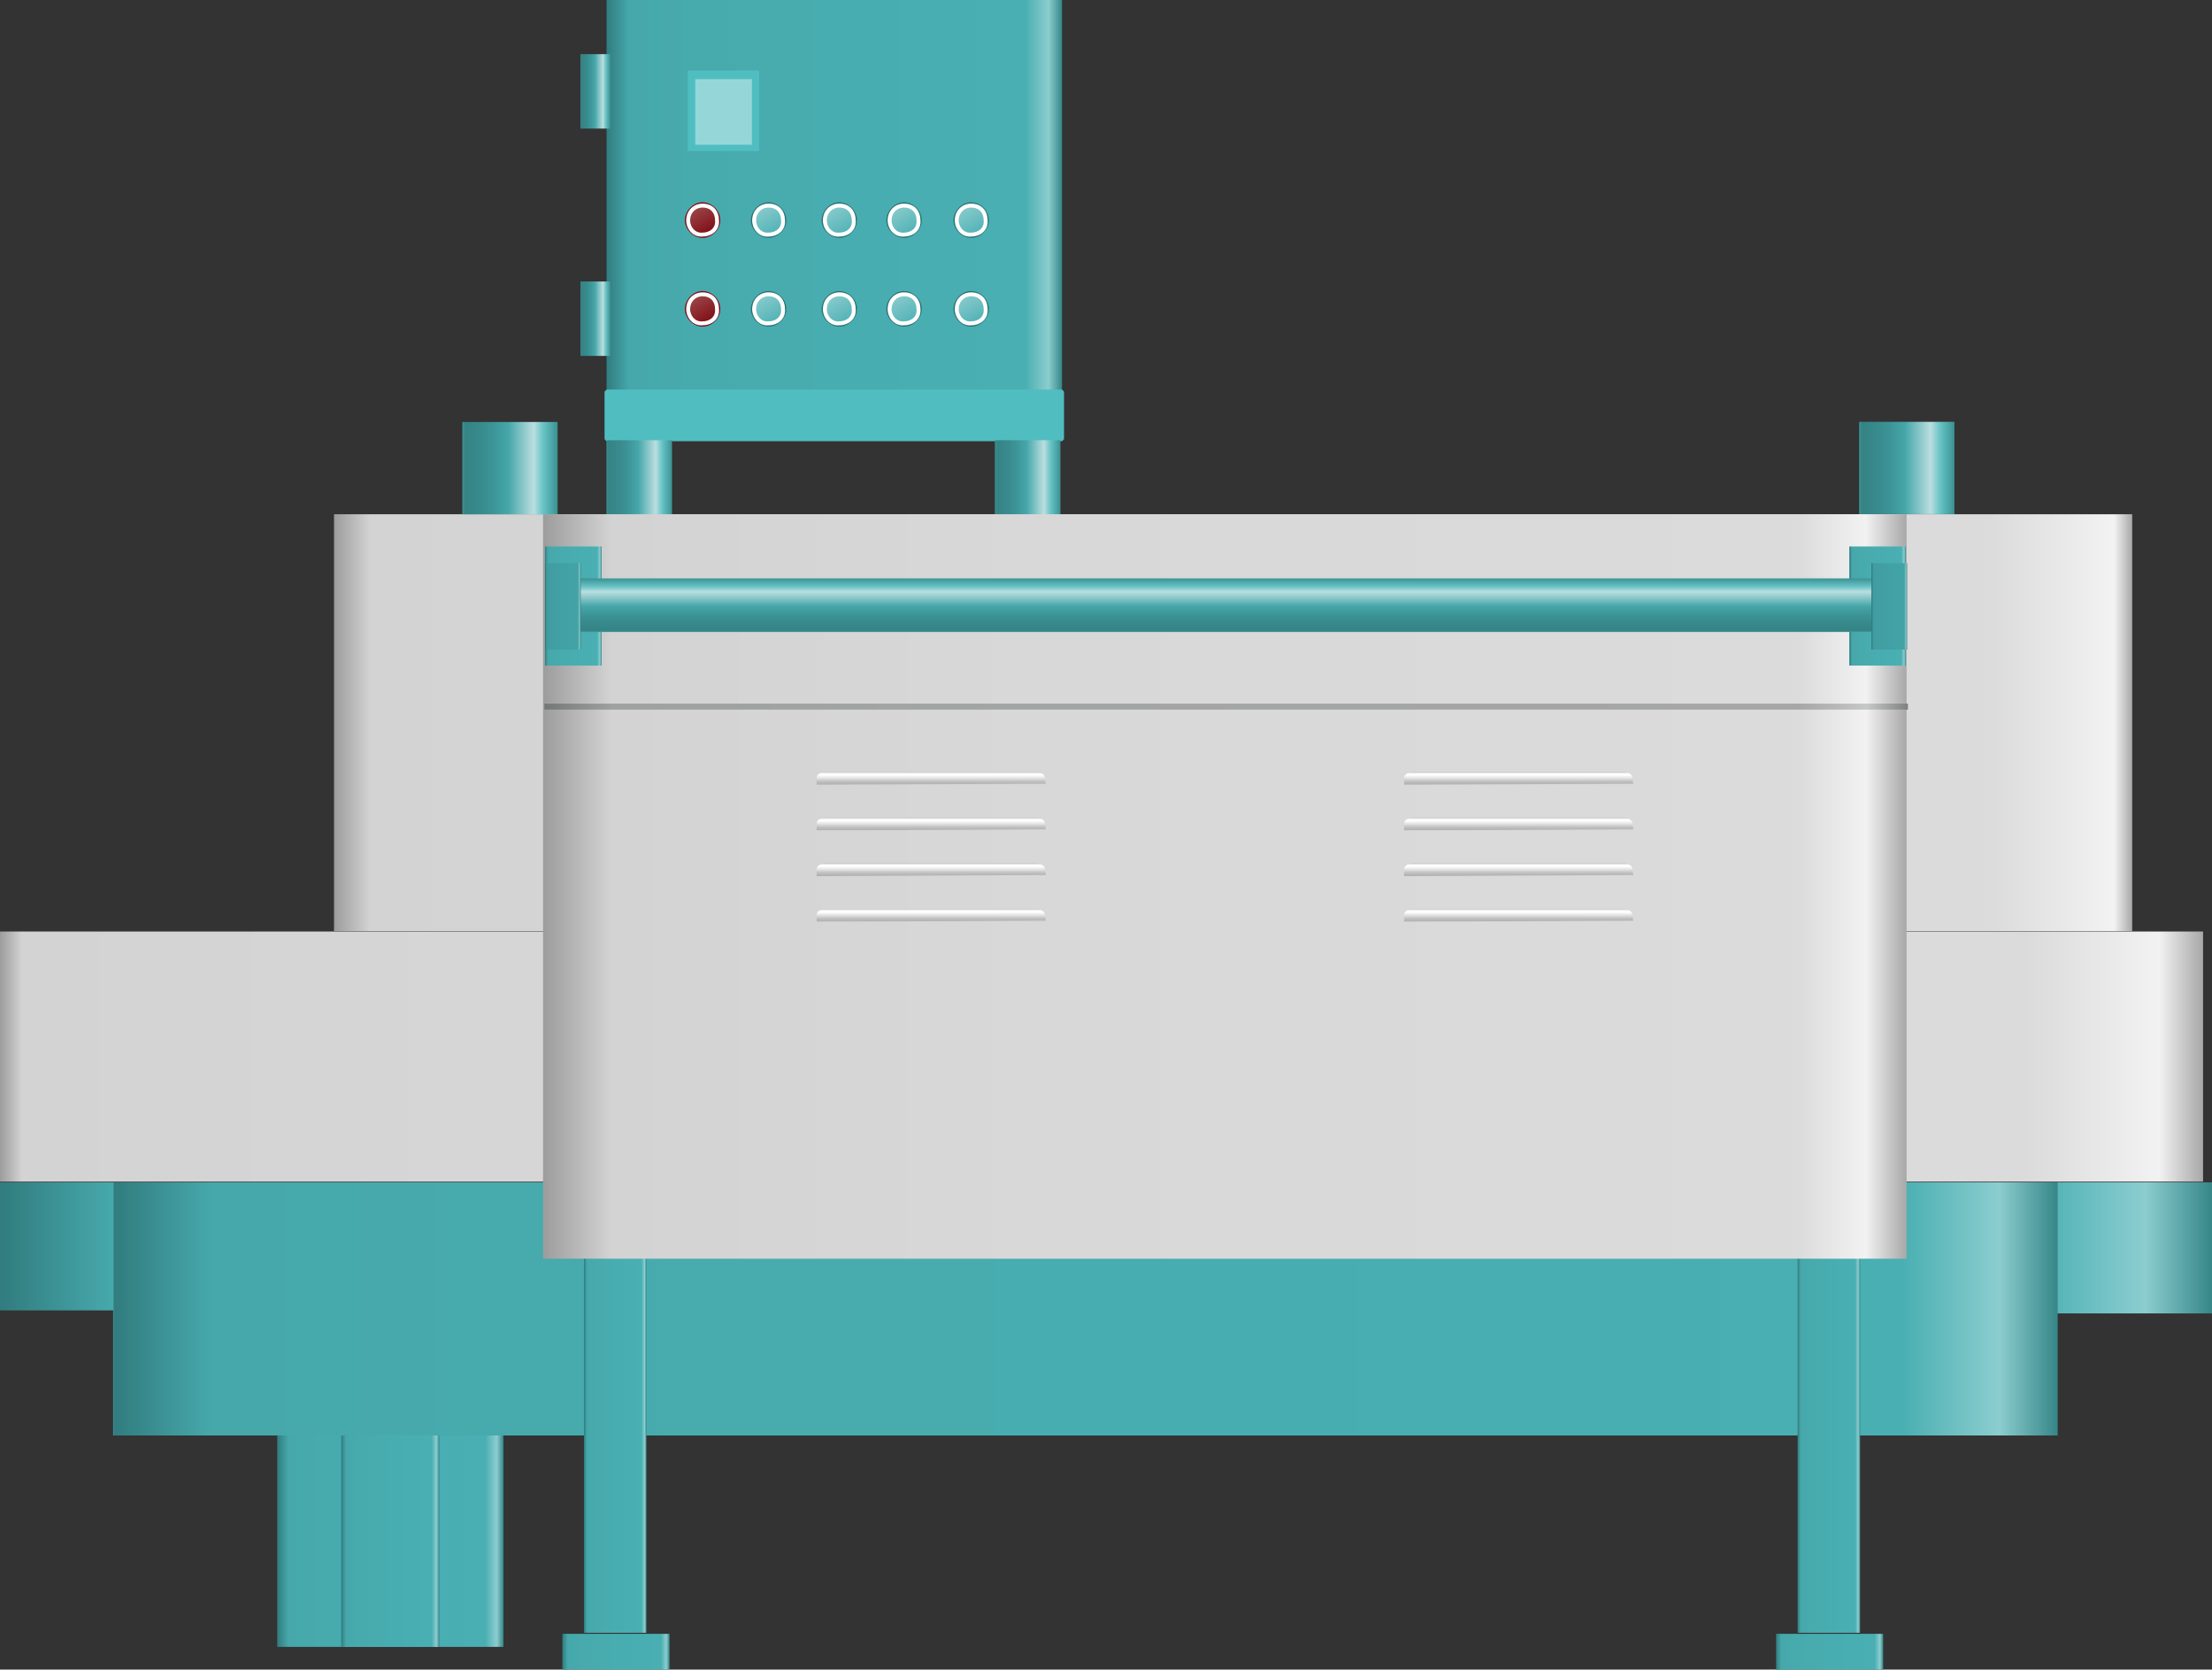 <?xml version="1.0" encoding="utf-8"?>
<!-- Generator: Adobe Illustrator 16.0.0, SVG Export Plug-In . SVG Version: 6.00 Build 0)  -->
<!DOCTYPE svg PUBLIC "-//W3C//DTD SVG 1.1//EN" "http://www.w3.org/Graphics/SVG/1.1/DTD/svg11.dtd">
<svg preserveAspectRatio="none"   version="1.1" id="图层_1" xmlns="http://www.w3.org/2000/svg" xmlns:xlink="http://www.w3.org/1999/xlink" x="0px" y="0px"
	 width="557.25px" height="420.503px" viewBox="4.977 140.309 557.25 420.503"
	 enable-background="new 4.977 140.309 557.25 420.503" xml:space="preserve">
<rect x="4.977" y="140.309" width="557.25" height="420.503" fill="#333333" stroke="none"/>
<g id="surface379">
	
		<linearGradient id="SVGID_1_" gradientUnits="userSpaceOnUse" x1="806.225" y1="131.304" x2="202.225" y2="131.304" gradientTransform="matrix(0.75 0 0 -0.75 -62.545 420.809)">
		<stop  offset="0" style="stop-color:#A8A8A8"/>
		<stop  offset="0.01" style="stop-color:#F2F2F2"/>
		<stop  offset="0.08" style="stop-color:#DBDBDB"/>
		<stop  offset="0.64" style="stop-color:#D8D8D8"/>
		<stop  offset="0.98" style="stop-color:#D3D3D3"/>
		<stop  offset="1" style="stop-color:#9C9C9C"/>
	</linearGradient>
	<path fill="url(#SVGID_1_)" d="M89.125,269.832h453v105h-453V269.832z"/>
	
		<linearGradient id="SVGID_2_" gradientUnits="userSpaceOnUse" x1="942.223" y1="159.306" x2="202.224" y2="159.306" gradientTransform="matrix(0.75 0 0 -0.75 -146.691 525.904)">
		<stop  offset="0" style="stop-color:#A8A8A8"/>
		<stop  offset="0.02" style="stop-color:#F2F2F2"/>
		<stop  offset="0.08" style="stop-color:#DBDBDB"/>
		<stop  offset="0.64" style="stop-color:#D8D8D8"/>
		<stop  offset="0.99" style="stop-color:#D3D3D3"/>
		<stop  offset="1" style="stop-color:#9C9C9C"/>
	</linearGradient>
	<path fill="url(#SVGID_2_)" d="M4.977,374.925h555v63h-555V374.925z"/>
	
		<linearGradient id="SVGID_3_" gradientUnits="userSpaceOnUse" x1="945.223" y1="158.804" x2="202.224" y2="158.804" gradientTransform="matrix(0.75 0 0 -0.75 -146.691 589.078)">
		<stop  offset="0" style="stop-color:#368688"/>
		<stop  offset="0.03" style="stop-color:#8CCDCF"/>
		<stop  offset="0.08" style="stop-color:#49AFB2"/>
		<stop  offset="0.64" style="stop-color:#48ACAF"/>
		<stop  offset="0.95" style="stop-color:#46A8AB"/>
		<stop  offset="1" style="stop-color:#317C7E"/>
	</linearGradient>
	<path fill="url(#SVGID_3_)" d="M4.977,438.101h557.25v33h-39v30.75H33.477v-31.5h-28.5V438.101z"/>
	
		<linearGradient id="SVGID_4_" gradientUnits="userSpaceOnUse" x1="855.221" y1="158.804" x2="202.223" y2="158.804" gradientTransform="matrix(0.75 0 0 -0.75 -118.07 589.078)">
		<stop  offset="0" style="stop-color:#368688"/>
		<stop  offset="0.03" style="stop-color:#8CCDCF"/>
		<stop  offset="0.08" style="stop-color:#49AFB2"/>
		<stop  offset="0.64" style="stop-color:#48ACAF"/>
		<stop  offset="0.95" style="stop-color:#46A8AB"/>
		<stop  offset="1" style="stop-color:#317C7E"/>
	</linearGradient>
	<path fill="url(#SVGID_4_)" d="M33.598,438.101h489.75v63.75H33.598V438.101z"/>
	
		<linearGradient id="SVGID_5_" gradientUnits="userSpaceOnUse" x1="223.228" y1="138.306" x2="202.228" y2="138.306" gradientTransform="matrix(0.75 0 0 -0.75 0.423 608.029)">
		<stop  offset="0" style="stop-color:#368688"/>
		<stop  offset="0.03" style="stop-color:#8CCDCF"/>
		<stop  offset="0.08" style="stop-color:#49AFB2"/>
		<stop  offset="0.64" style="stop-color:#48ACAF"/>
		<stop  offset="0.95" style="stop-color:#46A8AB"/>
		<stop  offset="1" style="stop-color:#317C7E"/>
	</linearGradient>
	<path fill="url(#SVGID_5_)" d="M152.094,457.05h15.75v94.5h-15.75V457.05z"/>
	
		<linearGradient id="SVGID_6_" gradientUnits="userSpaceOnUse" x1="238.223" y1="195.305" x2="202.223" y2="195.305" gradientTransform="matrix(0.75 0 0 -0.75 -5.015 702.789)">
		<stop  offset="0" style="stop-color:#368688"/>
		<stop  offset="0.03" style="stop-color:#8CCDCF"/>
		<stop  offset="0.08" style="stop-color:#49AFB2"/>
		<stop  offset="0.64" style="stop-color:#48ACAF"/>
		<stop  offset="0.95" style="stop-color:#46A8AB"/>
		<stop  offset="1" style="stop-color:#317C7E"/>
	</linearGradient>
	<path fill="url(#SVGID_6_)" d="M146.652,551.812h27v9h-27V551.812z"/>
	
		<linearGradient id="SVGID_7_" gradientUnits="userSpaceOnUse" x1="223.225" y1="138.306" x2="202.225" y2="138.306" gradientTransform="matrix(0.75 0 0 -0.75 306.167 608.029)">
		<stop  offset="0" style="stop-color:#368688"/>
		<stop  offset="0.03" style="stop-color:#8CCDCF"/>
		<stop  offset="0.08" style="stop-color:#49AFB2"/>
		<stop  offset="0.64" style="stop-color:#48ACAF"/>
		<stop  offset="0.95" style="stop-color:#46A8AB"/>
		<stop  offset="1" style="stop-color:#317C7E"/>
	</linearGradient>
	<path fill="url(#SVGID_7_)" d="M457.835,457.05h15.75v94.5h-15.75V457.05z"/>
	
		<linearGradient id="SVGID_8_" gradientUnits="userSpaceOnUse" x1="238.226" y1="195.305" x2="202.226" y2="195.305" gradientTransform="matrix(0.75 0 0 -0.75 300.728 702.789)">
		<stop  offset="0" style="stop-color:#368688"/>
		<stop  offset="0.03" style="stop-color:#8CCDCF"/>
		<stop  offset="0.08" style="stop-color:#49AFB2"/>
		<stop  offset="0.64" style="stop-color:#48ACAF"/>
		<stop  offset="0.95" style="stop-color:#46A8AB"/>
		<stop  offset="1" style="stop-color:#317C7E"/>
	</linearGradient>
	<path fill="url(#SVGID_8_)" d="M452.398,551.812h27v9h-27V551.812z"/>
	
		<linearGradient id="SVGID_9_" gradientUnits="userSpaceOnUse" x1="278.223" y1="165.803" x2="202.223" y2="165.803" gradientTransform="matrix(0.75 0 0 -0.75 -76.855 652.824)">
		<stop  offset="0" style="stop-color:#368688"/>
		<stop  offset="0.03" style="stop-color:#8CCDCF"/>
		<stop  offset="0.08" style="stop-color:#49AFB2"/>
		<stop  offset="0.64" style="stop-color:#48ACAF"/>
		<stop  offset="0.95" style="stop-color:#46A8AB"/>
		<stop  offset="1" style="stop-color:#317C7E"/>
	</linearGradient>
	<path fill="url(#SVGID_9_)" d="M74.813,501.847h57v53.25h-57V501.847z"/>
	
		<linearGradient id="SVGID_10_" gradientUnits="userSpaceOnUse" x1="234.227" y1="185.807" x2="202.227" y2="185.807" gradientTransform="matrix(0.75 0 0 -0.75 -30.221 397.568)">
		<stop  offset="0" style="stop-color:#3B9193"/>
		<stop  offset="0.15" style="stop-color:#67C3C5"/>
		<stop  offset="0.25" style="stop-color:#BBDEE0"/>
		<stop  offset="0.52" style="stop-color:#45A6A9"/>
		<stop  offset="0.69" style="stop-color:#3C9396"/>
		<stop  offset="0.8" style="stop-color:#388B8D"/>
		<stop  offset="0.97" style="stop-color:#358385"/>
		<stop  offset="1" style="stop-color:#3E9799"/>
	</linearGradient>
	<path fill="url(#SVGID_10_)" d="M121.449,269.84h24v-23.25h-24V269.84z"/>
	
		<linearGradient id="SVGID_11_" gradientUnits="userSpaceOnUse" x1="234.226" y1="185.806" x2="202.226" y2="185.806" gradientTransform="matrix(0.75 0 0 -0.75 321.67 397.529)">
		<stop  offset="0" style="stop-color:#3B9193"/>
		<stop  offset="0.15" style="stop-color:#67C3C5"/>
		<stop  offset="0.25" style="stop-color:#BBDEE0"/>
		<stop  offset="0.52" style="stop-color:#45A6A9"/>
		<stop  offset="0.69" style="stop-color:#3C9396"/>
		<stop  offset="0.8" style="stop-color:#388B8D"/>
		<stop  offset="0.97" style="stop-color:#358385"/>
		<stop  offset="1" style="stop-color:#3E9799"/>
	</linearGradient>
	<path fill="url(#SVGID_11_)" d="M473.339,269.801h24v-23.25h-24V269.801z"/>
	
		<linearGradient id="SVGID_12_" gradientUnits="userSpaceOnUse" x1="355.224" y1="127.304" x2="202.224" y2="127.304" gradientTransform="matrix(0.75 0 0 -0.75 6.109 291.285)">
		<stop  offset="0" style="stop-color:#368688"/>
		<stop  offset="0.03" style="stop-color:#8CCDCF"/>
		<stop  offset="0.08" style="stop-color:#49AFB2"/>
		<stop  offset="0.64" style="stop-color:#48ACAF"/>
		<stop  offset="0.95" style="stop-color:#46A8AB"/>
		<stop  offset="1" style="stop-color:#317C7E"/>
	</linearGradient>
	<path fill="url(#SVGID_12_)" d="M157.777,140.309h114.75v111h-114.75V140.309z"/>
	<path fill="#50BEC1" stroke="#50BEC1" stroke-linejoin="bevel" stroke-miterlimit="10" d="M157.777,238.934h114.75v12h-114.75
		V238.934z"/>
	<path fill="#50BEC1" d="M178.234,158.07h18v20.25h-18V158.07z"/>
	
		<linearGradient id="SVGID_13_" gradientUnits="userSpaceOnUse" x1="212.227" y1="188.803" x2="202.227" y2="188.803" gradientTransform="matrix(0.75 0 0 -0.75 -0.432 304.922)">
		<stop  offset="0" style="stop-color:#3B9193"/>
		<stop  offset="0.15" style="stop-color:#67C3C5"/>
		<stop  offset="0.25" style="stop-color:#BBDEE0"/>
		<stop  offset="0.52" style="stop-color:#45A6A9"/>
		<stop  offset="0.69" style="stop-color:#3C9396"/>
		<stop  offset="0.8" style="stop-color:#388B8D"/>
		<stop  offset="0.97" style="stop-color:#358385"/>
		<stop  offset="1" style="stop-color:#3E9799"/>
	</linearGradient>
	<path fill="url(#SVGID_13_)" d="M151.238,153.945h7.5v18.75h-7.5V153.945z"/>
	
		<linearGradient id="SVGID_14_" gradientUnits="userSpaceOnUse" x1="212.226" y1="188.803" x2="202.226" y2="188.803" gradientTransform="matrix(0.75 0 0 -0.75 -0.431 362.18)">
		<stop  offset="0" style="stop-color:#3B9193"/>
		<stop  offset="0.15" style="stop-color:#67C3C5"/>
		<stop  offset="0.25" style="stop-color:#BBDEE0"/>
		<stop  offset="0.52" style="stop-color:#45A6A9"/>
		<stop  offset="0.69" style="stop-color:#3C9396"/>
		<stop  offset="0.8" style="stop-color:#388B8D"/>
		<stop  offset="0.97" style="stop-color:#358385"/>
		<stop  offset="1" style="stop-color:#3E9799"/>
	</linearGradient>
	<path fill="url(#SVGID_14_)" d="M151.238,211.203h7.5v18.75h-7.5V211.203z"/>
	
		<linearGradient id="SVGID_15_" gradientUnits="userSpaceOnUse" x1="224.224" y1="188.807" x2="202.224" y2="188.807" gradientTransform="matrix(0.75 0 0 -0.75 6.109 402.162)">
		<stop  offset="0" style="stop-color:#3B9193"/>
		<stop  offset="0.15" style="stop-color:#67C3C5"/>
		<stop  offset="0.25" style="stop-color:#BBDEE0"/>
		<stop  offset="0.52" style="stop-color:#45A6A9"/>
		<stop  offset="0.69" style="stop-color:#3C9396"/>
		<stop  offset="0.8" style="stop-color:#388B8D"/>
		<stop  offset="0.97" style="stop-color:#358385"/>
		<stop  offset="1" style="stop-color:#3E9799"/>
	</linearGradient>
	<path fill="url(#SVGID_15_)" d="M157.777,251.184h16.5v18.75h-16.5V251.184z"/>
	
		<linearGradient id="SVGID_16_" gradientUnits="userSpaceOnUse" x1="224.226" y1="188.807" x2="202.226" y2="188.807" gradientTransform="matrix(0.75 0 0 -0.75 103.955 402.162)">
		<stop  offset="0" style="stop-color:#3B9193"/>
		<stop  offset="0.15" style="stop-color:#67C3C5"/>
		<stop  offset="0.25" style="stop-color:#BBDEE0"/>
		<stop  offset="0.52" style="stop-color:#45A6A9"/>
		<stop  offset="0.69" style="stop-color:#3C9396"/>
		<stop  offset="0.8" style="stop-color:#388B8D"/>
		<stop  offset="0.97" style="stop-color:#358385"/>
		<stop  offset="1" style="stop-color:#3E9799"/>
	</linearGradient>
	<path fill="url(#SVGID_16_)" d="M255.625,251.184h16.5v18.75h-16.5V251.184z"/>
	
		<linearGradient id="SVGID_17_" gradientUnits="userSpaceOnUse" x1="660.226" y1="76.304" x2="202.226" y2="76.304" gradientTransform="matrix(0.75 0 0 -0.75 -9.882 420.809)">
		<stop  offset="0" style="stop-color:#A8A8A8"/>
		<stop  offset="0.03" style="stop-color:#F2F2F2"/>
		<stop  offset="0.08" style="stop-color:#DBDBDB"/>
		<stop  offset="0.64" style="stop-color:#D8D8D8"/>
		<stop  offset="0.95" style="stop-color:#D3D3D3"/>
		<stop  offset="1" style="stop-color:#9C9C9C"/>
	</linearGradient>
	<path fill="url(#SVGID_17_)" d="M141.789,269.832h343.5v187.5h-343.5V269.832z"/>
	
		<linearGradient id="SVGID_18_" gradientUnits="userSpaceOnUse" x1="221.227" y1="181.308" x2="202.227" y2="181.308" gradientTransform="matrix(0.75 0 0 -0.75 -9.385 428.925)">
		<stop  offset="0" style="stop-color:#368688"/>
		<stop  offset="0.03" style="stop-color:#8CCDCF"/>
		<stop  offset="0.08" style="stop-color:#49AFB2"/>
		<stop  offset="0.64" style="stop-color:#48ACAF"/>
		<stop  offset="0.95" style="stop-color:#46A8AB"/>
		<stop  offset="1" style="stop-color:#317C7E"/>
	</linearGradient>
	<path fill="url(#SVGID_18_)" d="M142.285,277.945h14.25v30h-14.25V277.945z"/>
	
		<linearGradient id="SVGID_19_" gradientUnits="userSpaceOnUse" x1="221.226" y1="181.308" x2="202.226" y2="181.308" gradientTransform="matrix(0.75 0 0 -0.75 319.189 428.925)">
		<stop  offset="0" style="stop-color:#368688"/>
		<stop  offset="0.03" style="stop-color:#8CCDCF"/>
		<stop  offset="0.08" style="stop-color:#49AFB2"/>
		<stop  offset="0.64" style="stop-color:#48ACAF"/>
		<stop  offset="0.95" style="stop-color:#46A8AB"/>
		<stop  offset="1" style="stop-color:#317C7E"/>
	</linearGradient>
	<path fill="url(#SVGID_19_)" d="M470.859,277.945h14.25v30h-14.25V277.945z"/>
	
		<linearGradient id="SVGID_20_" gradientUnits="userSpaceOnUse" x1="430.724" y1="201.303" x2="430.724" y2="183.302" gradientTransform="matrix(0.75 0 0 -0.75 -9.309 436.965)">
		<stop  offset="0" style="stop-color:#3B9193"/>
		<stop  offset="0.15" style="stop-color:#67C3C5"/>
		<stop  offset="0.25" style="stop-color:#BBDEE0"/>
		<stop  offset="0.52" style="stop-color:#45A6A9"/>
		<stop  offset="0.69" style="stop-color:#3C9396"/>
		<stop  offset="0.8" style="stop-color:#388B8D"/>
		<stop  offset="0.97" style="stop-color:#358385"/>
		<stop  offset="1" style="stop-color:#3E9799"/>
	</linearGradient>
	<path fill="url(#SVGID_20_)" d="M142.359,285.988h342.75v13.5h-342.75V285.988z"/>
	
		<linearGradient id="SVGID_21_" gradientUnits="userSpaceOnUse" x1="214.225" y1="186.803" x2="202.225" y2="186.803" gradientTransform="matrix(0.75 0 0 -0.75 -9.388 433.137)">
		<stop  offset="0" style="stop-color:#317C7F"/>
		<stop  offset="0.03" style="stop-color:#8AC4C7"/>
		<stop  offset="0.08" style="stop-color:#42A3A6"/>
		<stop  offset="0.64" style="stop-color:#41A0A4"/>
		<stop  offset="0.95" style="stop-color:#409CA0"/>
		<stop  offset="1" style="stop-color:#2D7376"/>
	</linearGradient>
	<path fill="url(#SVGID_21_)" d="M142.281,282.16h9v21.75h-9V282.16z"/>
	
		<linearGradient id="SVGID_22_" gradientUnits="userSpaceOnUse" x1="214.223" y1="186.803" x2="202.223" y2="186.803" gradientTransform="matrix(0.75 0 0 -0.75 324.758 433.137)">
		<stop  offset="0" style="stop-color:#317C7F"/>
		<stop  offset="0.03" style="stop-color:#8AC4C7"/>
		<stop  offset="0.08" style="stop-color:#42A3A6"/>
		<stop  offset="0.64" style="stop-color:#41A0A4"/>
		<stop  offset="0.95" style="stop-color:#409CA0"/>
		<stop  offset="1" style="stop-color:#2D7376"/>
	</linearGradient>
	<path fill="url(#SVGID_22_)" d="M476.425,282.16h9v21.75h-9V282.16z"/>
	
		<linearGradient id="SVGID_23_" gradientUnits="userSpaceOnUse" x1="235.226" y1="165.803" x2="202.226" y2="165.803" gradientTransform="matrix(0.75 0 0 -0.75 -60.736 652.824)">
		<stop  offset="0" style="stop-color:#368688"/>
		<stop  offset="0.03" style="stop-color:#8CCDCF"/>
		<stop  offset="0.08" style="stop-color:#49AFB2"/>
		<stop  offset="0.64" style="stop-color:#48ACAF"/>
		<stop  offset="0.95" style="stop-color:#46A8AB"/>
		<stop  offset="1" style="stop-color:#317C7E"/>
	</linearGradient>
	<path fill="url(#SVGID_23_)" d="M90.934,501.847h24.75v53.25h-24.75V501.847z"/>
	
		<linearGradient id="SVGID_24_" gradientUnits="userSpaceOnUse" x1="660.226" y1="200.307" x2="202.227" y2="200.307" gradientTransform="matrix(0.75 0 0 -0.75 -9.538 468.514)">
		<stop  offset="0" style="stop-color:#7E7F7F"/>
		<stop  offset="0.03" style="stop-color:#C6C7C7"/>
		<stop  offset="0.08" style="stop-color:#A6A6A6"/>
		<stop  offset="0.64" style="stop-color:#A3A4A4"/>
		<stop  offset="0.95" style="stop-color:#9FA0A0"/>
		<stop  offset="1" style="stop-color:#757676"/>
	</linearGradient>
	<path fill="url(#SVGID_24_)" d="M142.133,317.535h343.5v1.5h-343.5V317.535z"/>
	
		<linearGradient id="SVGID_25_" gradientUnits="userSpaceOnUse" x1="240.724" y1="201.306" x2="240.724" y2="196.941" gradientTransform="matrix(0.75 0 0 -0.75 59.02 485.682)">
		<stop  offset="0" style="stop-color:#C4C4C4"/>
		<stop  offset="0.15" style="stop-color:#FFFFFF"/>
		<stop  offset="0.25" style="stop-color:#FFFFFF"/>
		<stop  offset="0.52" style="stop-color:#DFDFDF"/>
		<stop  offset="0.69" style="stop-color:#C7C7C7"/>
		<stop  offset="0.8" style="stop-color:#BCBCBC"/>
		<stop  offset="0.97" style="stop-color:#B1B1B1"/>
		<stop  offset="1" style="stop-color:#CBCBCB"/>
	</linearGradient>
	<path fill="url(#SVGID_25_)" d="M212.938,334.703h53.25c0.75,0,2.031,0.652,2.031,1.453l0.219,1.547l-57.75,0.273v-1.773
		c0-0.75,1.023-1.5,2.281-1.5H212.938z"/>
	
		<linearGradient id="SVGID_26_" gradientUnits="userSpaceOnUse" x1="240.724" y1="201.305" x2="240.724" y2="196.94" gradientTransform="matrix(0.75 0 0 -0.75 59.02 497.182)">
		<stop  offset="0" style="stop-color:#C4C4C4"/>
		<stop  offset="0.15" style="stop-color:#FFFFFF"/>
		<stop  offset="0.25" style="stop-color:#FFFFFF"/>
		<stop  offset="0.52" style="stop-color:#DFDFDF"/>
		<stop  offset="0.69" style="stop-color:#C7C7C7"/>
		<stop  offset="0.8" style="stop-color:#BCBCBC"/>
		<stop  offset="0.97" style="stop-color:#B1B1B1"/>
		<stop  offset="1" style="stop-color:#CBCBCB"/>
	</linearGradient>
	<path fill="url(#SVGID_26_)" d="M212.938,346.203h53.25c0.75,0,2.031,0.652,2.031,1.457l0.219,1.543l-57.75,0.273v-1.773
		c0-0.75,1.023-1.5,2.281-1.5H212.938z"/>
	
		<linearGradient id="SVGID_27_" gradientUnits="userSpaceOnUse" x1="240.724" y1="201.303" x2="240.724" y2="196.939" gradientTransform="matrix(0.75 0 0 -0.75 59.02 520.184)">
		<stop  offset="0" style="stop-color:#C4C4C4"/>
		<stop  offset="0.15" style="stop-color:#FFFFFF"/>
		<stop  offset="0.25" style="stop-color:#FFFFFF"/>
		<stop  offset="0.52" style="stop-color:#DFDFDF"/>
		<stop  offset="0.69" style="stop-color:#C7C7C7"/>
		<stop  offset="0.8" style="stop-color:#BCBCBC"/>
		<stop  offset="0.97" style="stop-color:#B1B1B1"/>
		<stop  offset="1" style="stop-color:#CBCBCB"/>
	</linearGradient>
	<path fill="url(#SVGID_27_)" d="M212.938,369.207h53.25c0.75,0,2.031,0.652,2.031,1.453l0.219,1.547l-57.75,0.273v-1.773
		c0-0.75,1.023-1.5,2.281-1.5H212.938z"/>
	
		<linearGradient id="SVGID_28_" gradientUnits="userSpaceOnUse" x1="240.724" y1="201.302" x2="240.724" y2="196.942" gradientTransform="matrix(0.75 0 0 -0.75 59.02 508.684)">
		<stop  offset="0" style="stop-color:#C4C4C4"/>
		<stop  offset="0.15" style="stop-color:#FFFFFF"/>
		<stop  offset="0.25" style="stop-color:#FFFFFF"/>
		<stop  offset="0.52" style="stop-color:#DFDFDF"/>
		<stop  offset="0.69" style="stop-color:#C7C7C7"/>
		<stop  offset="0.8" style="stop-color:#BCBCBC"/>
		<stop  offset="0.97" style="stop-color:#B1B1B1"/>
		<stop  offset="1" style="stop-color:#CBCBCB"/>
	</linearGradient>
	<path fill="url(#SVGID_28_)" d="M212.938,357.707h53.25c0.75,0,2.031,0.648,2.031,1.453l0.219,1.547l-57.75,0.27v-1.77
		c0-0.75,1.023-1.5,2.281-1.5H212.938z"/>
	
		<linearGradient id="SVGID_29_" gradientUnits="userSpaceOnUse" x1="240.727" y1="201.306" x2="240.727" y2="196.941" gradientTransform="matrix(0.75 0 0 -0.75 207.02 485.682)">
		<stop  offset="0" style="stop-color:#C4C4C4"/>
		<stop  offset="0.15" style="stop-color:#FFFFFF"/>
		<stop  offset="0.25" style="stop-color:#FFFFFF"/>
		<stop  offset="0.52" style="stop-color:#DFDFDF"/>
		<stop  offset="0.69" style="stop-color:#C7C7C7"/>
		<stop  offset="0.8" style="stop-color:#BCBCBC"/>
		<stop  offset="0.97" style="stop-color:#B1B1B1"/>
		<stop  offset="1" style="stop-color:#CBCBCB"/>
	</linearGradient>
	<path fill="url(#SVGID_29_)" d="M360.941,334.703h53.25c0.75,0,2.027,0.652,2.027,1.453l0.223,1.547l-57.75,0.273v-1.773
		c0-0.75,1.02-1.5,2.277-1.5H360.941z"/>
	
		<linearGradient id="SVGID_30_" gradientUnits="userSpaceOnUse" x1="240.727" y1="201.305" x2="240.727" y2="196.94" gradientTransform="matrix(0.75 0 0 -0.75 207.02 497.182)">
		<stop  offset="0" style="stop-color:#C4C4C4"/>
		<stop  offset="0.15" style="stop-color:#FFFFFF"/>
		<stop  offset="0.25" style="stop-color:#FFFFFF"/>
		<stop  offset="0.52" style="stop-color:#DFDFDF"/>
		<stop  offset="0.69" style="stop-color:#C7C7C7"/>
		<stop  offset="0.8" style="stop-color:#BCBCBC"/>
		<stop  offset="0.97" style="stop-color:#B1B1B1"/>
		<stop  offset="1" style="stop-color:#CBCBCB"/>
	</linearGradient>
	<path fill="url(#SVGID_30_)" d="M360.941,346.203h53.25c0.75,0,2.027,0.652,2.027,1.457l0.223,1.543l-57.75,0.273v-1.773
		c0-0.75,1.02-1.5,2.277-1.5H360.941z"/>
	
		<linearGradient id="SVGID_31_" gradientUnits="userSpaceOnUse" x1="240.727" y1="201.303" x2="240.727" y2="196.939" gradientTransform="matrix(0.75 0 0 -0.75 207.02 520.184)">
		<stop  offset="0" style="stop-color:#C4C4C4"/>
		<stop  offset="0.15" style="stop-color:#FFFFFF"/>
		<stop  offset="0.25" style="stop-color:#FFFFFF"/>
		<stop  offset="0.52" style="stop-color:#DFDFDF"/>
		<stop  offset="0.69" style="stop-color:#C7C7C7"/>
		<stop  offset="0.8" style="stop-color:#BCBCBC"/>
		<stop  offset="0.97" style="stop-color:#B1B1B1"/>
		<stop  offset="1" style="stop-color:#CBCBCB"/>
	</linearGradient>
	<path fill="url(#SVGID_31_)" d="M360.941,369.207h53.25c0.75,0,2.027,0.652,2.027,1.453l0.223,1.547l-57.75,0.273v-1.773
		c0-0.75,1.02-1.5,2.277-1.5H360.941z"/>
	
		<linearGradient id="SVGID_32_" gradientUnits="userSpaceOnUse" x1="240.727" y1="201.302" x2="240.727" y2="196.942" gradientTransform="matrix(0.75 0 0 -0.75 207.02 508.684)">
		<stop  offset="0" style="stop-color:#C4C4C4"/>
		<stop  offset="0.15" style="stop-color:#FFFFFF"/>
		<stop  offset="0.25" style="stop-color:#FFFFFF"/>
		<stop  offset="0.52" style="stop-color:#DFDFDF"/>
		<stop  offset="0.69" style="stop-color:#C7C7C7"/>
		<stop  offset="0.8" style="stop-color:#BCBCBC"/>
		<stop  offset="0.97" style="stop-color:#B1B1B1"/>
		<stop  offset="1" style="stop-color:#CBCBCB"/>
	</linearGradient>
	<path fill="url(#SVGID_32_)" d="M360.941,357.707h53.25c0.75,0,2.027,0.648,2.027,1.453l0.223,1.547l-57.75,0.27v-1.77
		c0-0.75,1.02-1.5,2.277-1.5H360.941z"/>
	<path fill="#276F71" d="M194.145,195.773c0-2.25,1.984-4.512,4.453-4.512c2.297,0.012,4.453,2.004,4.453,4.484
		c0.094,2.277-2,4.473-4.453,4.473c-2.203,0.055-4.465-2.012-4.465-4.473L194.145,195.773z"/>
	
		<linearGradient id="SVGID_33_" gradientUnits="userSpaceOnUse" x1="203.76" y1="202.208" x2="210.425" y2="190.664" gradientTransform="matrix(0.75 0 0 -0.75 43.291 343.071)">
		<stop  offset="0" style="stop-color:#91CFD1"/>
		<stop  offset="1" style="stop-color:#49AEB1"/>
	</linearGradient>
	<path fill="url(#SVGID_33_)" stroke="#FFFFFF" stroke-linejoin="bevel" stroke-miterlimit="10" d="M194.961,195.844
		c0-2.25,1.621-3.758,3.637-3.758c2.363,0.008,3.637,1.637,3.637,3.66c0.227,2.348-1.633,3.652-3.637,3.652
		c-2.137,0.195-3.645-1.641-3.645-3.652L194.961,195.844z"/>
	<path fill="#7D040F" d="M177.52,195.773c0-2.25,1.984-4.512,4.453-4.512c2.297,0.012,4.453,2.004,4.453,4.484
		c0.094,2.277-2,4.473-4.453,4.473c-2.203,0.055-4.465-2.012-4.465-4.473L177.52,195.773z"/>
	
		<linearGradient id="SVGID_34_" gradientUnits="userSpaceOnUse" x1="203.759" y1="202.206" x2="210.423" y2="190.663" gradientTransform="matrix(0.75 0 0 -0.75 26.667 343.071)">
		<stop  offset="0" style="stop-color:#9F5153"/>
		<stop  offset="1" style="stop-color:#7B030D"/>
	</linearGradient>
	<path fill="url(#SVGID_34_)" stroke="#FFFFFF" stroke-linejoin="bevel" stroke-miterlimit="10" d="M178.336,195.844
		c0-2.25,1.621-3.758,3.637-3.758c2.363,0.008,3.637,1.637,3.637,3.66c0.227,2.348-1.633,3.652-3.637,3.652
		c-2.137,0.195-3.645-1.641-3.645-3.652L178.336,195.844z"/>
	<path fill="#276F71" d="M211.961,195.773c0-2.25,1.984-4.512,4.453-4.512c2.297,0.012,4.453,2.004,4.453,4.484
		c0.094,2.277-2,4.473-4.453,4.473c-2.203,0.055-4.465-2.012-4.465-4.473L211.961,195.773z"/>
	
		<linearGradient id="SVGID_35_" gradientUnits="userSpaceOnUse" x1="203.759" y1="202.206" x2="210.423" y2="190.663" gradientTransform="matrix(0.75 0 0 -0.75 61.107 343.071)">
		<stop  offset="0" style="stop-color:#91CFD1"/>
		<stop  offset="1" style="stop-color:#49AEB1"/>
	</linearGradient>
	<path fill="url(#SVGID_35_)" stroke="#FFFFFF" stroke-linejoin="bevel" stroke-miterlimit="10" d="M212.777,195.844
		c0-2.25,1.621-3.758,3.637-3.758c2.363,0.008,3.637,1.637,3.637,3.66c0.227,2.348-1.633,3.652-3.637,3.652
		c-2.137,0.195-3.648-1.641-3.648-3.652L212.777,195.844z"/>
	<path fill="#276F71" d="M228.27,195.773c0-2.25,1.984-4.512,4.453-4.512c2.297,0.012,4.453,2.004,4.453,4.484
		c0.094,2.277-2,4.473-4.453,4.473c-2.203,0.055-4.465-2.012-4.465-4.473L228.27,195.773z"/>
	
		<linearGradient id="SVGID_36_" gradientUnits="userSpaceOnUse" x1="203.758" y1="202.207" x2="210.423" y2="190.663" gradientTransform="matrix(0.75 0 0 -0.75 77.416 343.071)">
		<stop  offset="0" style="stop-color:#91CFD1"/>
		<stop  offset="1" style="stop-color:#49AEB1"/>
	</linearGradient>
	<path fill="url(#SVGID_36_)" stroke="#FFFFFF" stroke-linejoin="bevel" stroke-miterlimit="10" d="M229.086,195.844
		c0-2.25,1.621-3.758,3.637-3.758c2.363,0.008,3.637,1.637,3.637,3.66c0.227,2.348-1.633,3.652-3.637,3.652
		c-2.137,0.195-3.648-1.641-3.648-3.652L229.086,195.844z"/>
	<path fill="#276F71" d="M245.184,195.773c0-2.25,1.984-4.512,4.453-4.512c2.297,0.012,4.453,2.004,4.453,4.484
		c0.094,2.277-2,4.473-4.453,4.473c-2.203,0.055-4.461-2.012-4.461-4.473L245.184,195.773z"/>
	
		<linearGradient id="SVGID_37_" gradientUnits="userSpaceOnUse" x1="203.759" y1="202.206" x2="210.423" y2="190.663" gradientTransform="matrix(0.75 0 0 -0.75 94.332 343.071)">
		<stop  offset="0" style="stop-color:#91CFD1"/>
		<stop  offset="1" style="stop-color:#49AEB1"/>
	</linearGradient>
	<path fill="url(#SVGID_37_)" stroke="#FFFFFF" stroke-linejoin="bevel" stroke-miterlimit="10" d="M246,195.844
		c0-2.25,1.621-3.758,3.637-3.758c2.363,0.008,3.641,1.637,3.641,3.66c0.223,2.348-1.637,3.652-3.641,3.652
		c-2.137,0.195-3.645-1.641-3.645-3.652L246,195.844z"/>
	<path fill="#276F71" d="M194.145,218.125c0-2.25,1.984-4.512,4.453-4.512c2.297,0.012,4.453,2.004,4.453,4.484
		c0.094,2.277-2,4.473-4.453,4.473c-2.203,0.055-4.465-2.012-4.465-4.473L194.145,218.125z"/>
	
		<linearGradient id="SVGID_38_" gradientUnits="userSpaceOnUse" x1="203.759" y1="202.208" x2="210.424" y2="190.663" gradientTransform="matrix(0.75 0 0 -0.75 43.291 365.422)">
		<stop  offset="0" style="stop-color:#91CFD1"/>
		<stop  offset="1" style="stop-color:#49AEB1"/>
	</linearGradient>
	<path fill="url(#SVGID_38_)" stroke="#FFFFFF" stroke-linejoin="bevel" stroke-miterlimit="10" d="M194.961,218.195
		c0-2.25,1.621-3.762,3.637-3.762c2.363,0.012,3.637,1.637,3.637,3.664c0.227,2.348-1.633,3.652-3.637,3.652
		c-2.137,0.195-3.645-1.641-3.645-3.652L194.961,218.195z"/>
	<path fill="#7D040F" d="M177.52,218.125c0-2.25,1.984-4.512,4.453-4.512c2.297,0.012,4.453,2.004,4.453,4.484
		c0.094,2.277-2,4.473-4.453,4.473c-2.203,0.055-4.465-2.012-4.465-4.473L177.52,218.125z"/>
	
		<linearGradient id="SVGID_39_" gradientUnits="userSpaceOnUse" x1="203.758" y1="202.207" x2="210.423" y2="190.663" gradientTransform="matrix(0.75 0 0 -0.75 26.667 365.422)">
		<stop  offset="0" style="stop-color:#9F5153"/>
		<stop  offset="1" style="stop-color:#7B030D"/>
	</linearGradient>
	<path fill="url(#SVGID_39_)" stroke="#FFFFFF" stroke-linejoin="bevel" stroke-miterlimit="10" d="M178.336,218.195
		c0-2.25,1.621-3.762,3.637-3.762c2.363,0.012,3.637,1.637,3.637,3.664c0.227,2.348-1.633,3.652-3.637,3.652
		c-2.137,0.195-3.645-1.641-3.645-3.652L178.336,218.195z"/>
	<path fill="#276F71" d="M211.961,218.125c0-2.25,1.984-4.512,4.453-4.512c2.297,0.012,4.453,2.004,4.453,4.484
		c0.094,2.277-2,4.473-4.453,4.473c-2.203,0.055-4.465-2.012-4.465-4.473L211.961,218.125z"/>
	
		<linearGradient id="SVGID_40_" gradientUnits="userSpaceOnUse" x1="203.758" y1="202.207" x2="210.423" y2="190.663" gradientTransform="matrix(0.75 0 0 -0.75 61.107 365.422)">
		<stop  offset="0" style="stop-color:#91CFD1"/>
		<stop  offset="1" style="stop-color:#49AEB1"/>
	</linearGradient>
	<path fill="url(#SVGID_40_)" stroke="#FFFFFF" stroke-linejoin="bevel" stroke-miterlimit="10" d="M212.777,218.195
		c0-2.25,1.621-3.762,3.637-3.762c2.363,0.012,3.637,1.637,3.637,3.664c0.227,2.348-1.633,3.652-3.637,3.652
		c-2.137,0.195-3.648-1.641-3.648-3.652L212.777,218.195z"/>
	<path fill="#276F71" d="M228.27,218.125c0-2.25,1.984-4.512,4.453-4.512c2.297,0.012,4.453,2.004,4.453,4.484
		c0.094,2.277-2,4.473-4.453,4.473c-2.203,0.055-4.465-2.012-4.465-4.473L228.27,218.125z"/>
	
		<linearGradient id="SVGID_41_" gradientUnits="userSpaceOnUse" x1="203.758" y1="202.207" x2="210.423" y2="190.663" gradientTransform="matrix(0.75 0 0 -0.75 77.416 365.422)">
		<stop  offset="0" style="stop-color:#91CFD1"/>
		<stop  offset="1" style="stop-color:#49AEB1"/>
	</linearGradient>
	<path fill="url(#SVGID_41_)" stroke="#FFFFFF" stroke-linejoin="bevel" stroke-miterlimit="10" d="M229.086,218.195
		c0-2.25,1.621-3.762,3.637-3.762c2.363,0.012,3.637,1.637,3.637,3.664c0.227,2.348-1.633,3.652-3.637,3.652
		c-2.137,0.195-3.648-1.641-3.648-3.652L229.086,218.195z"/>
	<path fill="#276F71" d="M245.184,218.125c0-2.25,1.984-4.512,4.453-4.512c2.297,0.012,4.453,2.004,4.453,4.484
		c0.094,2.277-2,4.473-4.453,4.473c-2.203,0.055-4.461-2.012-4.461-4.473L245.184,218.125z"/>
	
		<linearGradient id="SVGID_42_" gradientUnits="userSpaceOnUse" x1="203.758" y1="202.207" x2="210.423" y2="190.663" gradientTransform="matrix(0.75 0 0 -0.75 94.332 365.422)">
		<stop  offset="0" style="stop-color:#91CFD1"/>
		<stop  offset="1" style="stop-color:#49AEB1"/>
	</linearGradient>
	<path fill="url(#SVGID_42_)" stroke="#FFFFFF" stroke-linejoin="bevel" stroke-miterlimit="10" d="M246,218.195
		c0-2.25,1.621-3.762,3.637-3.762c2.363,0.012,3.641,1.637,3.641,3.664c0.223,2.348-1.637,3.652-3.641,3.652
		c-2.137,0.195-3.645-1.641-3.645-3.652L246,218.195z"/>
	<path fill="#FFFFFF" fill-opacity="0.392" d="M180.133,160.254h14.25v16.5h-14.25V160.254z"/>
</g>
</svg>
